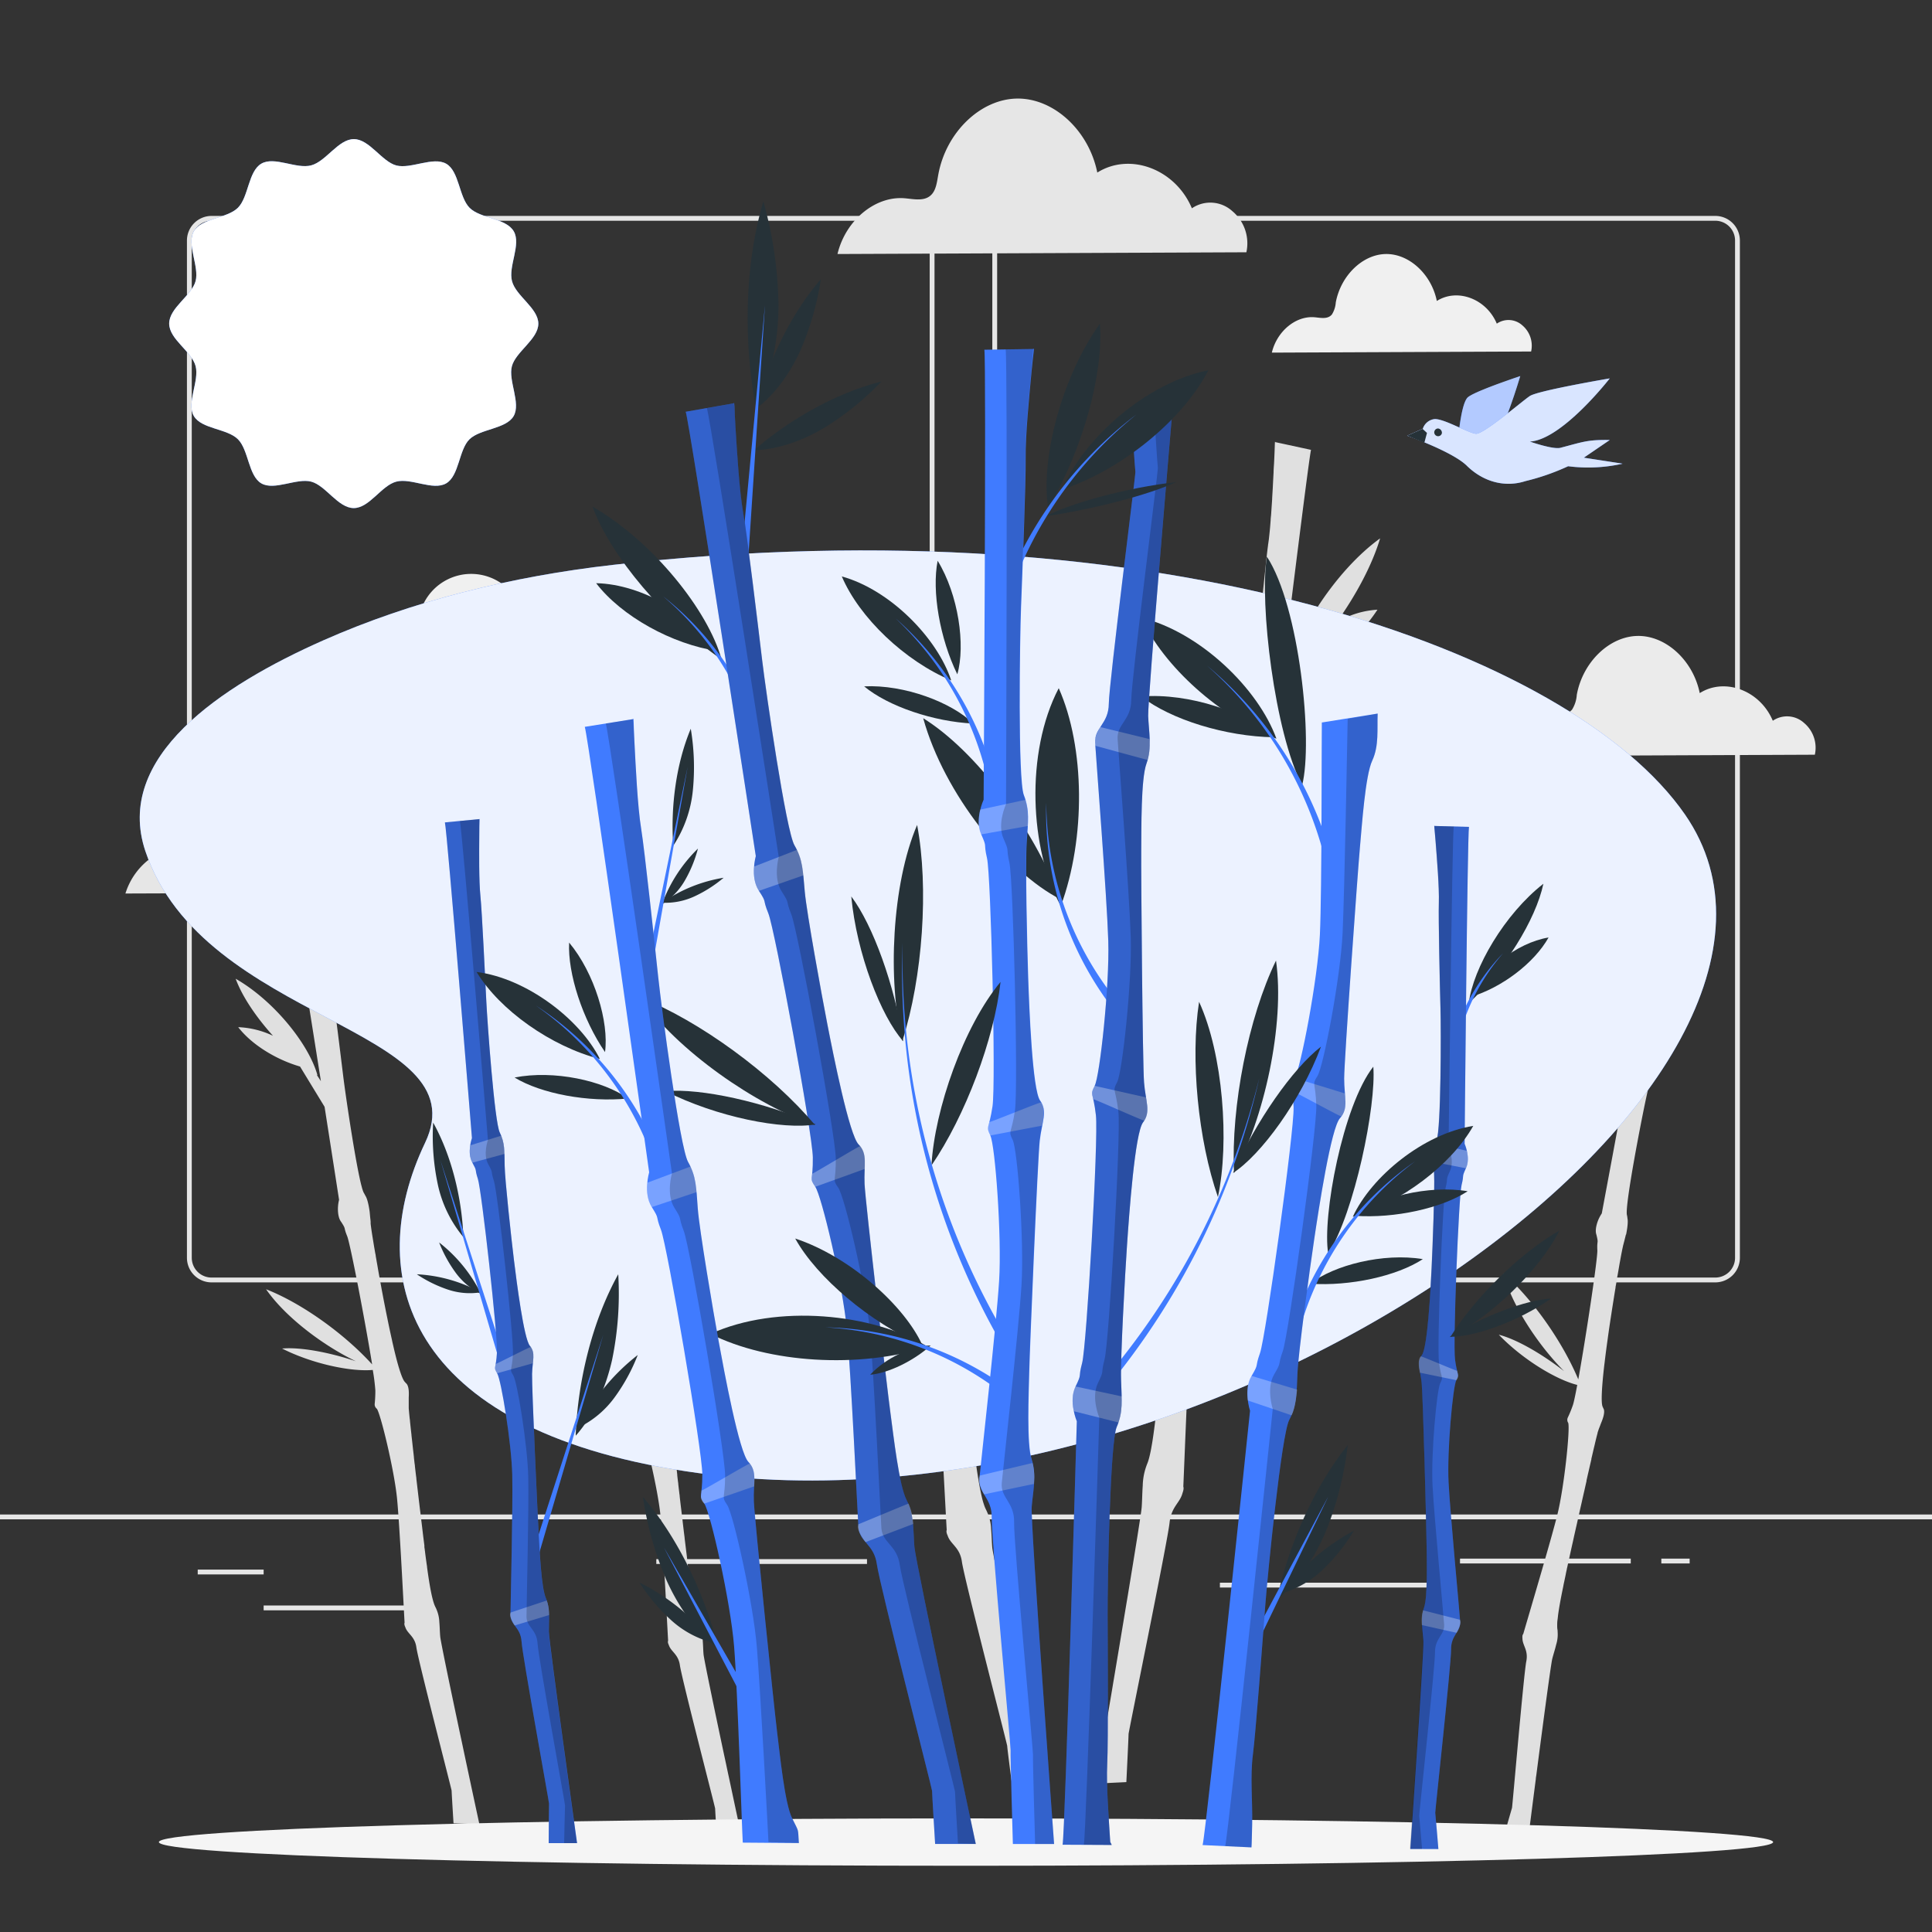 <svg xmlns="http://www.w3.org/2000/svg" viewBox="0 0 500 500"><rect x="0" y="0" width="500" height="500" fill="#333333" stroke="none"/><g id="background-complete"><path d="M443.92,331.88H263.17a6.37,6.37,0,0,1-6.36-6.36V62.24a6.38,6.38,0,0,1,6.36-6.36H443.92a6.37,6.37,0,0,1,6.36,6.36V325.52A6.36,6.36,0,0,1,443.92,331.88ZM263.17,57.13a5.11,5.11,0,0,0-5.11,5.11V325.52a5.11,5.11,0,0,0,5.11,5.11H443.92a5.11,5.11,0,0,0,5.11-5.11V62.24a5.11,5.11,0,0,0-5.11-5.11Z" style="fill:#e6e6e6"></path><path d="M235.49,331.88H54.75a6.37,6.37,0,0,1-6.37-6.36V62.24a6.38,6.38,0,0,1,6.37-6.36H235.49a6.37,6.37,0,0,1,6.36,6.36V325.52A6.36,6.36,0,0,1,235.49,331.88ZM54.75,57.13a5.12,5.12,0,0,0-5.12,5.11V325.52a5.12,5.12,0,0,0,5.12,5.11H235.49a5.11,5.11,0,0,0,5.11-5.11V62.24a5.11,5.11,0,0,0-5.11-5.11Z" style="fill:#e6e6e6"></path><rect x="-0.5" y="391.95" width="501" height="1.25" style="fill:#e6e6e6"></rect><rect x="51.17" y="406.21" width="17.06" height="1.25" style="fill:#e6e6e6"></rect><rect x="169.85" y="403.5" width="54.53" height="1.25" style="fill:#e6e6e6"></rect><rect x="68.23" y="415.5" width="37.25" height="1.25" style="fill:#e6e6e6"></rect><rect x="377.85" y="403.37" width="44.19" height="1.25" style="fill:#e6e6e6"></rect><rect x="429.95" y="403.37" width="7.33" height="1.25" style="fill:#e6e6e6"></rect><rect x="315.71" y="409.6" width="54.89" height="1.25" style="fill:#e6e6e6"></rect><path d="M192.23,476.73s-1.52-7-3.37-15.74c-.15-.69-.3-1.4-.46-2.12-.07-.36-.15-.72-.23-1.08-.15-.72-.3-1.45-.46-2.18-.86-4-1.74-8.2-2.54-12-1.67-8-3-14.53-3.09-15.44-.11-1.24-.11-2.52-.23-3.78h0a8.92,8.92,0,0,0-.76-3.34h0c-.08-.19-.17-.37-.26-.56a5.82,5.82,0,0,1-.34-.81,14.75,14.75,0,0,1-.43-1.47c-.11-.42-.21-.86-.3-1.33-.43-2-.79-4.45-1.09-6.63,0-.33-.09-.66-.13-1s-.08-.63-.12-.93c-.1-.75-.19-1.42-.27-2q0-.18-.06-.42c0-.25-.07-.56-.11-.91,0-.12,0-.24,0-.37s-.07-.54-.11-.84-.07-.62-.11-1c-.13-1-.28-2.24-.44-3.56q-.08-.61-.15-1.26c0-.23-.06-.46-.08-.69q-.09-.7-.18-1.44c-.08-.7-.17-1.42-.25-2.16s-.19-1.6-.29-2.42l-.09-.79c-.13-1-.25-2.08-.37-3.12,0-.33-.08-.65-.11-1-.09-.74-.18-1.48-.26-2.22,0-.29-.07-.58-.1-.87-.06-.49-.12-1-.17-1.47l0-.17q-.12-1.06-.24-2.1l-.09-.8c-.11-.94-.21-1.84-.3-2.69l0-.14c-.09-.82-.18-1.6-.25-2.32-.05-.4-.09-.78-.13-1.14s-.06-.64-.09-.93c-.12-1.1-.2-2-.24-2.48,0-.14,0-.26,0-.35h0c0-.38,0-.74,0-1.09s0-.94,0-1.37c.21-3.22-.66-3.62-.75-3.73h0a2,2,0,0,0-.24-.26c-.82-.81-2-4.91-3-9.32l-.36-1.56c-.47-2.09-.9-4.16-1.26-5.92-.22-1.1-.41-2.07-.57-2.84-.09-.46-.19-1-.3-1.59l-.12-.62c-.08-.42-.17-.86-.25-1.33s-.18-.95-.28-1.44l-1-5.6c-.05-.27-.09-.55-.14-.82-.1-.55-.19-1.09-.29-1.63-.05-.27-.09-.53-.14-.8-.09-.53-.18-1-.26-1.55q-.19-1.14-.36-2.16c-.25-1.58-.45-2.91-.55-3.8l0-.35c0-.43-.08-.83-.11-1.22s-.09-1-.14-1.49l.05,0s-.38-3.09-1.11-4.16h0c-.12-.24-.25-.48-.4-.73-1.38-2.34-4.71-25-5.35-30.27-.18-1.47-.46-3.75-.78-6.34-.07-.57-.14-1.16-.22-1.76s-.15-1.22-.22-1.83c-.12-.93-.24-1.86-.35-2.79l-.12-.93c-.12-.92-.24-1.83-.35-2.7-.27-2.05-.52-3.92-.73-5.4-.12-.84-.23-1.55-.31-2.09,0-.13-.05-.25-.07-.37s-.08-.46-.11-.7c-.08-.49-.15-1-.22-1.59s-.14-1.16-.2-1.77c0-.33-.07-.67-.1-1-.08-.9-.16-1.82-.23-2.74v-.14c-.05-.62-.1-1.25-.14-1.86-.07-.94-.13-1.86-.19-2.71,0-.57-.07-1.11-.1-1.61-.23-3.42-.15-4-.29-3.72l-7.88,1.39c.34.94,3.79,22.61,6.84,42.06-.35-.57-.72-1.12-1.09-1.67l.21.15c-2.19-8-11.24-19.31-21.18-25,1.69,4.56,5.22,9.85,9.67,14.76a23.37,23.37,0,0,0-9.05-2.22c3.42,4.44,9.7,8.36,16,10.19L152.14,291c2.07,13.27,3.75,24.07,3.75,24.07a9.85,9.85,0,0,0-.28,1.7h0s-.25,2.66.8,4c1.41,2.15.52,1.14,1.56,3.7.81,2,4.68,22.16,6.46,33.19-7.16-7.92-18.31-15.86-27.41-19.42,4.94,7.13,14.63,14.49,23.25,18.63-7.08-2.37-14.45-3.69-19.08-3.28,7.83,3.94,17.82,6,23.48,5.54.4,2.6.65,4.51.66,5.28a32.41,32.41,0,0,1-.17,3.5h0a1.42,1.42,0,0,0,.58,1.28c1,1.44,4.52,16,5.22,23.27.66,6.94,1.7,27.92,1.94,32v.19s-.2.26.19,1.09h0c.58,1.77,2.47,2.34,2.87,5.25.46,3.32,9.13,36.76,9.12,37.07s.5,8.44.5,8.44l3.73.14h0Z" style="fill:#e0e0e0"></path><path d="M395.14,478.55s.91-7.13,2.05-16c.09-.71.19-1.43.28-2.15,0-.37.1-.73.14-1.1.1-.73.19-1.47.29-2.22.53-4.09,1.09-8.3,1.6-12.17,1.08-8.1,2-14.7,2.22-15.59.3-1.21.72-2.42,1-3.64h0a8.86,8.86,0,0,0,.39-3.41h0c0-.2,0-.4-.06-.61a7.48,7.48,0,0,1-.05-.88c0-.45,0-1,.08-1.53s.1-.88.16-1.35c.27-2,.74-4.46,1.18-6.61.07-.33.14-.66.2-1s.13-.63.19-.92c.16-.74.3-1.41.42-2,0-.11.05-.25.08-.42s.12-.54.19-.89c0-.12.05-.24.08-.37s.12-.53.18-.82.13-.61.21-.94c.22-1,.48-2.21.77-3.51.09-.4.18-.82.28-1.24l.15-.68c.1-.46.2-.93.31-1.41.16-.69.31-1.4.48-2.12s.35-1.58.53-2.38c.06-.26.12-.52.17-.78.23-1,.46-2,.7-3.07l.21-.95c.17-.73.33-1.46.5-2.18.06-.29.13-.57.19-.86l.33-1.45,0-.16c.16-.7.31-1.38.47-2.06l.18-.78c.21-.92.42-1.81.61-2.64l0-.14c.19-.81.37-1.57.53-2.27.09-.39.18-.77.27-1.12s.14-.62.21-.91c.26-1.08.47-1.91.61-2.42q0-.19.09-.33h0c.11-.36.23-.71.35-1s.33-.88.49-1.28c1.26-3,.57-3.63.52-3.76h0a2.33,2.33,0,0,0-.14-.33c-.5-1-.2-5.28.29-9.77.06-.53.12-1.07.19-1.6.25-2.12.53-4.23.78-6,.15-1.11.29-2.09.4-2.87l.24-1.6.09-.62c.07-.42.14-.87.21-1.34s.15-1,.22-1.45c.28-1.76.58-3.7.9-5.62,0-.28.09-.55.13-.82.09-.55.19-1.1.28-1.63,0-.27.09-.54.13-.8.09-.53.18-1,.27-1.55.13-.76.25-1.48.38-2.16.28-1.58.54-2.9.74-3.76,0-.13.06-.24.08-.35l.31-1.19.36-1.45h.05s.67-3.05.34-4.29h0c0-.27-.07-.54-.13-.83-.52-2.66,3.87-25.17,5-30.32l1.37-6.24c.12-.56.25-1.15.38-1.74s.26-1.19.39-1.8l.6-2.75c.06-.3.13-.6.19-.91.2-.9.39-1.8.57-2.66.43-2,.82-3.87,1.11-5.33.16-.84.3-1.54.39-2.08,0-.13.05-.26.07-.37s.08-.46.12-.7c.09-.49.2-1,.32-1.57s.26-1.14.41-1.74c.07-.32.16-.65.24-1,.22-.88.45-1.78.69-2.67l0-.13c.17-.61.33-1.21.49-1.8.25-.92.5-1.8.73-2.62.15-.55.3-1.07.43-1.55.92-3.3,1.2-3.86,1-3.61l-7.89-1.3c0,1-3.95,22.58-7.53,41.94-.14-.65-.3-1.3-.47-1.94l.15.22c.57-8.25-4.19-21.95-11.68-30.6.08,4.85,1.65,11,4.21,17.13a23.18,23.18,0,0,0-7.79-5.1c1.75,5.32,6.37,11.1,11.71,14.93L419,290.08c-2.45,13.22-4.46,23.95-4.46,23.95a10.9,10.9,0,0,0-.83,1.51h0s-1.12,2.43-.56,4c.61,2.49.11,1.24.24,4,.11,2.13-2.94,22.45-4.93,33.45-4.12-9.86-12-21-19.4-27.42,2.28,8.36,9,18.52,15.73,25.29-5.89-4.59-12.4-8.29-16.9-9.44,6.07,6.33,14.8,11.63,20.3,13-.48,2.58-.88,4.47-1.12,5.2a32.62,32.62,0,0,1-1.32,3.24h0a1.4,1.4,0,0,0,.11,1.39c.5,1.7-1.05,16.59-2.8,23.68-1.68,6.77-7.68,26.91-8.8,30.8l-.07.18s-.27.18-.18,1.1h0c0,1.86,1.56,3,1,5.91-.67,3.29-3.6,37.7-3.71,38s-2.34,8.12-2.34,8.12l3.48,1.37h0Z" style="fill:#e0e0e0"></path><path d="M124.07,472.13s-1.51-7-3.37-15.73l-.45-2.12c-.08-.36-.15-.72-.23-1.08-.15-.73-.31-1.46-.46-2.19-.86-4-1.74-8.2-2.54-12-1.68-8-3-14.52-3.09-15.44-.11-1.24-.12-2.52-.23-3.78h0a9.24,9.24,0,0,0-.76-3.34h0a5.52,5.52,0,0,0-.26-.55,7.59,7.59,0,0,1-.34-.82c-.15-.42-.29-.92-.43-1.47s-.2-.86-.3-1.32c-.42-2-.78-4.46-1.08-6.63,0-.34-.09-.67-.13-1s-.09-.63-.13-.93c-.1-.74-.19-1.42-.26-2q0-.17-.06-.42c0-.25-.07-.55-.12-.91,0-.12,0-.24,0-.37s-.06-.54-.1-.84-.08-.62-.12-.95c-.13-1-.27-2.24-.43-3.57-.05-.41-.1-.83-.16-1.26,0-.23,0-.46-.08-.69-.06-.47-.11-1-.17-1.43-.09-.71-.17-1.43-.26-2.16s-.19-1.61-.29-2.43l-.09-.79c-.12-1-.24-2.08-.37-3.12,0-.32-.07-.65-.11-1-.09-.74-.17-1.48-.26-2.21,0-.3-.06-.59-.1-.87-.06-.5-.11-1-.17-1.48l0-.16q-.12-1.08-.24-2.1l-.09-.81c-.1-.94-.2-1.84-.3-2.69v-.14c-.1-.82-.18-1.6-.26-2.32q-.06-.6-.12-1.14c0-.33-.07-.63-.1-.93-.11-1.1-.19-2-.23-2.48,0-.14,0-.25,0-.34h0c0-.39,0-.75,0-1.1s0-.94,0-1.37c.21-3.22-.67-3.61-.75-3.72h0l-.24-.27c-.82-.81-2-4.91-3-9.31-.12-.52-.24-1-.35-1.57-.47-2.08-.91-4.16-1.26-5.92-.23-1.1-.42-2.07-.57-2.84-.09-.46-.2-1-.31-1.59l-.12-.61c-.08-.43-.16-.87-.25-1.33s-.18-.95-.27-1.45c-.32-1.75-.68-3.68-1-5.6l-.15-.82c-.09-.55-.19-1.09-.28-1.63,0-.26-.1-.53-.14-.79q-.13-.79-.27-1.56l-.35-2.16c-.26-1.58-.45-2.91-.55-3.79,0-.13,0-.25,0-.35,0-.44-.07-.84-.11-1.23s-.09-1-.14-1.49l0,0s-.38-3.09-1.1-4.15h0c-.12-.24-.25-.49-.4-.74-1.38-2.34-4.71-25-5.35-30.26-.18-1.48-.46-3.75-.78-6.34-.07-.58-.15-1.17-.22-1.77s-.15-1.21-.23-1.83c-.11-.93-.23-1.86-.35-2.79l-.12-.92c-.11-.92-.23-1.83-.35-2.71-.26-2-.51-3.92-.72-5.39-.12-.84-.23-1.56-.32-2.09,0-.14,0-.26-.06-.37s-.08-.46-.12-.71c-.08-.49-.15-1-.22-1.59s-.13-1.15-.19-1.77c0-.33-.07-.66-.1-1-.09-.89-.16-1.82-.24-2.74v-.14c0-.62-.09-1.24-.14-1.85-.06-.95-.13-1.87-.18-2.72,0-.57-.07-1.11-.11-1.6-.22-3.42-.15-4-.29-3.73l-7.87,1.4c.34.93,3.78,22.61,6.84,42-.36-.56-.72-1.12-1.1-1.67l.22.16c-2.2-8-11.24-19.31-21.18-25,1.68,4.55,5.22,9.84,9.66,14.76a23.17,23.17,0,0,0-9-2.23c3.41,4.44,9.69,8.36,16,10.19L84,286.44c2.08,13.27,3.75,24.07,3.75,24.07a9.57,9.57,0,0,0-.27,1.7h0s-.25,2.66.81,4c1.4,2.16.51,1.14,1.56,3.71.81,2,4.68,22.16,6.46,33.19C89.1,345.15,78,337.22,68.86,333.66c4.93,7.12,14.62,14.48,23.24,18.63C85,349.91,77.65,348.59,73,349c7.82,3.95,17.81,6.05,23.47,5.54a53.2,53.2,0,0,1,.67,5.28,32.21,32.21,0,0,1-.17,3.5h0a1.43,1.43,0,0,0,.57,1.28c1,1.44,4.52,16,5.22,23.27.67,6.94,1.71,27.93,1.94,32V420s-.2.26.19,1.1h0c.57,1.77,2.47,2.34,2.87,5.25.45,3.33,9.13,36.76,9.12,37.08s.49,8.44.49,8.44l3.74.13h0Z" style="fill:#e0e0e0"></path><path d="M265.54,442.81c-.2-.89-.39-1.8-.59-2.72-.09-.47-.19-.93-.29-1.39q-.3-1.4-.6-2.82c-1.1-5.19-2.23-10.54-3.26-15.46-2.16-10.29-3.87-18.69-4-19.87-.14-1.59-.15-3.24-.3-4.86h0a11.57,11.57,0,0,0-1-4.3h0q-.15-.36-.33-.72a7.74,7.74,0,0,1-.44-1.05,19.14,19.14,0,0,1-.56-1.89c-.13-.53-.26-1.1-.38-1.7-.55-2.6-1-5.74-1.4-8.53-.06-.43-.11-.86-.17-1.27s-.11-.81-.16-1.19c-.12-1-.24-1.84-.34-2.57,0-.15,0-.33-.07-.54s-.1-.71-.15-1.17c0-.15,0-.31-.07-.48,0-.33-.08-.69-.13-1.07s-.1-.8-.15-1.24c-.17-1.33-.36-2.88-.56-4.59-.07-.52-.13-1.06-.2-1.61,0-.3-.07-.59-.11-.89-.07-.61-.14-1.22-.22-1.85-.1-.9-.22-1.83-.33-2.78s-.24-2.06-.37-3.12l-.12-1c-.15-1.33-.31-2.67-.47-4l-.15-1.26-.33-2.85c0-.38-.08-.75-.13-1.12-.07-.64-.14-1.27-.22-1.9l0-.21c-.1-.92-.21-1.82-.31-2.7l-.12-1c-.13-1.2-.26-2.36-.38-3.46l0-.18c-.12-1.06-.23-2.06-.33-3-.06-.51-.11-1-.16-1.46s-.08-.82-.12-1.2c-.15-1.42-.25-2.52-.3-3.19a4.21,4.21,0,0,1,0-.45h0c0-.49,0-1,0-1.4,0-.63,0-1.22.05-1.77.27-4.14-.87-4.65-1-4.79h0l-.31-.35c-1.05-1-2.51-6.31-3.83-12-.15-.67-.31-1.34-.46-2-.6-2.69-1.16-5.36-1.62-7.62-.29-1.41-.53-2.66-.73-3.66-.12-.59-.25-1.28-.4-2.05,0-.25-.1-.51-.15-.78-.1-.55-.21-1.12-.32-1.72s-.23-1.22-.35-1.86c-.42-2.25-.87-4.73-1.31-7.2-.07-.35-.13-.7-.19-1.06-.13-.7-.25-1.4-.37-2.09l-.18-1c-.12-.68-.23-1.34-.34-2-.16-1-.32-1.91-.46-2.78-.33-2-.58-3.75-.7-4.89,0-.16,0-.31-.05-.45-.05-.56-.1-1.08-.14-1.57-.06-.69-.12-1.33-.18-1.93l.06,0s-.49-4-1.42-5.35h0c-.15-.31-.32-.62-.51-.95-1.78-3-6.06-32.2-6.89-38.94-.23-1.89-.59-4.82-1-8.16-.09-.74-.19-1.5-.28-2.27s-.2-1.56-.3-2.35c-.14-1.19-.3-2.4-.45-3.59l-.15-1.19c-.15-1.19-.3-2.36-.45-3.48-.34-2.64-.66-5.05-.93-6.94-.16-1.09-.3-2-.41-2.69,0-.18-.06-.34-.08-.48s-.1-.59-.15-.91c-.1-.63-.19-1.32-.28-2s-.18-1.49-.26-2.28c0-.42-.08-.86-.12-1.3-.11-1.15-.21-2.34-.3-3.53l0-.17c-.06-.81-.12-1.61-.18-2.39-.08-1.22-.16-2.4-.23-3.5-.05-.73-.1-1.42-.14-2.06-.29-4.4-.19-5.2-.37-4.8l-10.13,1.8c.43,1.2,4.86,29.09,8.79,54.11-.45-.72-.92-1.44-1.41-2.14l.28.19c-2.82-10.25-14.46-24.84-27.25-32.14,2.16,5.86,6.72,12.67,12.43,19a29.82,29.82,0,0,0-11.64-2.86c4.4,5.72,12.48,10.76,20.6,13.12l8.32,13.34c2.68,17.08,4.83,31,4.83,31a13.76,13.76,0,0,0-.36,2.18h0s-.32,3.42,1,5.11c1.8,2.77.65,1.47,2,4.76,1,2.55,6,28.52,8.32,42.71-9.22-10.19-23.57-20.41-35.28-25,6.35,9.17,18.82,18.64,29.91,24-9.11-3.06-18.59-4.76-24.54-4.23,10.07,5.08,22.93,7.78,30.21,7.12.52,3.35.84,5.82.86,6.8,0,2.82-.23,3.83-.22,4.51h0a1.83,1.83,0,0,0,.73,1.65c1.33,1.84,5.82,20.57,6.72,29.93.86,8.94,2.19,35.94,2.5,41.15V396s-.25.34.24,1.41h0c.73,2.28,3.18,3,3.69,6.77.58,4.27,11.75,47.29,11.73,47.7S262,462.52,262,462.52l7.79,0S267.93,454,265.54,442.81Z" style="fill:#e0e0e0"></path><path d="M283.69,461.63s1.76-10.35,3.92-23.18c.17-1,.35-2.07.52-3.13l.27-1.59c.18-1.06.36-2.14.54-3.22,1-5.95,2-12.07,2.95-17.71,1.94-11.77,3.49-21.4,3.58-22.75.13-1.82.13-3.7.27-5.56h0a16.08,16.08,0,0,1,.88-4.92h0c.1-.28.19-.55.31-.82a12.25,12.25,0,0,0,.4-1.21c.17-.62.34-1.35.5-2.16.12-.61.23-1.27.35-1.95.49-3,.91-6.57,1.25-9.77.05-.49.1-1,.15-1.45s.1-.92.15-1.36c.11-1.11.21-2.11.3-2.94,0-.17.05-.38.07-.62s.08-.82.14-1.34c0-.17,0-.35.05-.55q.06-.57.12-1.23c0-.44.09-.91.14-1.41.14-1.52.31-3.3.5-5.25.06-.61.11-1.22.17-1.85,0-.34.07-.68.1-1,.07-.69.13-1.39.2-2.11.1-1,.19-2.1.3-3.18s.21-2.36.33-3.57c0-.39.07-.78.1-1.17.14-1.52.29-3.05.43-4.59,0-.48.08-1,.13-1.44.1-1.1.2-2.19.29-3.27l.12-1.28c.07-.73.13-1.46.2-2.17l0-.25q.13-1.58.27-3.09c0-.4.07-.79.11-1.18.12-1.38.24-2.71.35-4v-.2c.11-1.21.21-2.36.3-3.42,0-.59.09-1.15.14-1.68s.07-.94.11-1.37c.13-1.62.22-2.88.27-3.66,0-.2,0-.37,0-.5h0c0-.57,0-1.1,0-1.61,0-.73,0-1.4-.05-2-.25-4.73.78-5.32.87-5.48h0a3.69,3.69,0,0,1,.29-.4c.95-1.18,2.27-7.23,3.46-13.72L310,277c.54-3.08,1-6.14,1.46-8.73.26-1.62.48-3.05.66-4.18.1-.68.22-1.47.36-2.35,0-.29.09-.59.13-.9.1-.62.19-1.28.29-2s.21-1.4.32-2.14c.38-2.57.79-5.41,1.18-8.24.06-.4.12-.81.17-1.21.11-.8.23-1.61.33-2.4.06-.39.11-.78.16-1.17.11-.78.21-1.54.31-2.29.15-1.11.29-2.18.41-3.18.3-2.33.53-4.29.64-5.59,0-.19,0-.36,0-.52.05-.64.09-1.23.13-1.8.05-.79.1-1.52.16-2.2l-.06,0s.44-4.55,1.28-6.12h0c.13-.36.29-.72.46-1.09,1.61-3.44,5.46-36.87,6.2-44.58.21-2.17.53-5.52.9-9.34.08-.85.17-1.72.25-2.61s.18-1.78.27-2.69c.13-1.36.27-2.74.4-4.11.05-.45.09-.91.14-1.36.13-1.36.27-2.69.4-4,.31-3,.6-5.77.84-7.94.14-1.24.26-2.29.37-3.08,0-.2.05-.38.07-.54.05-.33.09-.68.14-1,.08-.73.17-1.51.25-2.34s.15-1.71.22-2.61c0-.49.08-1,.12-1.49.09-1.32.18-2.68.27-4v-.2c.05-.92.11-1.84.16-2.73.07-1.4.14-2.75.21-4,0-.83.08-1.63.12-2.36.26-5,.16-5.95.33-5.49l9.24,2c-.4,1.38-4.39,33.31-7.92,62,.41-.83.84-1.65,1.28-2.46l-.26.23c2.56-11.74,13.14-28.47,24.78-36.86-2,6.71-6.1,14.52-11.29,21.77a23,23,0,0,1,10.6-3.31,38.61,38.61,0,0,1-18.75,15.07L330.27,188c-2.41,19.56-4.34,35.46-4.34,35.46a19.06,19.06,0,0,1,.33,2.5h0s.3,3.91-.94,5.85c-1.64,3.17-.59,1.68-1.81,5.45-.95,2.92-5.44,32.65-7.5,48.9,8.38-11.69,21.44-23.41,32.1-28.68C342.35,268,331,278.91,320.9,285c8.3-3.52,16.94-5.49,22.37-4.9-9.17,5.84-20.89,9-27.52,8.23-.47,3.83-.76,6.65-.77,7.78,0,3.23.21,4.38.21,5.15h0a2.28,2.28,0,0,1-.68,1.88c-1.2,2.12-5.26,23.57-6.06,34.28-.76,10.23-1.93,41.14-2.2,47.09v.29s.23.38-.22,1.61h0c-.67,2.61-2.9,3.46-3.36,7.75-.52,4.89-10.62,54.16-10.6,54.62s-.57,12.43-.57,12.43l-4.38.21h0Z" style="fill:#e0e0e0"></path><path d="M137.27,221.56a10,10,0,0,0-10.72-.63c-4.35-8.78-16.47-12.66-25.11-8a22.3,22.3,0,0,0-21.31-16.62,22.29,22.29,0,0,0-20.9,17.13c-.32,1.51-.54,3.17-1.62,4.27-1.76,1.8-4.69,1.2-7.2,1a17.82,17.82,0,0,0-17.95,12.53l108.52-.4C141.93,227.14,140.3,223.85,137.27,221.56Z" style="fill:#e6e6e6"></path><path d="M158,164.58a6.28,6.28,0,0,0-6.8-.4,12.1,12.1,0,0,0-15.92-5.09,13.71,13.71,0,0,0-26.76.32,5.28,5.28,0,0,1-1,2.71c-1.11,1.14-3,.75-4.56.63a11.3,11.3,0,0,0-11.39,7.94l68.81-.25A5.47,5.47,0,0,0,158,164.58Z" style="fill:#f0f0f0"></path><path d="M318.92,54.64a8.46,8.46,0,0,0-10.46-.73c-4.24-10.12-16-14.58-24.48-9.25-2.19-10.91-11.29-19.29-20.78-19.15s-18.41,8.77-20.38,19.73c-.32,1.75-.52,3.65-1.58,4.93-1.71,2.06-4.58,1.37-7,1.15-7.68-.71-15.41,5.66-17.5,14.42l105.82-.45A10.85,10.85,0,0,0,318.92,54.64Z" style="fill:#e6e6e6"></path><path d="M394,84.22a5.34,5.34,0,0,0-6.63-.46c-2.69-6.42-10.18-9.25-15.52-5.87-1.4-6.92-7.16-12.23-13.18-12.15S347,71.31,345.7,78.26a6.77,6.77,0,0,1-1,3.12c-1.08,1.31-2.9.87-4.45.73-4.87-.45-9.77,3.59-11.1,9.15l67.1-.29A6.88,6.88,0,0,0,394,84.22Z" style="fill:#f0f0f0"></path><path d="M466.88,187.09a6.53,6.53,0,0,0-8.08-.56c-3.27-7.82-12.4-11.27-18.91-7.15-1.7-8.43-8.73-14.91-16.06-14.8s-14.23,6.78-15.76,15.25a8.17,8.17,0,0,1-1.22,3.81c-1.32,1.59-3.53,1.06-5.42.88-5.94-.54-11.91,4.38-13.53,11.15l81.78-.35A8.37,8.37,0,0,0,466.88,187.09Z" style="fill:#ebebeb"></path></g><g id="background-simple"><path d="M158.89,146.16c-26.63,3-52.32,9.44-75.1,19.51C56.94,177.54,29.51,196,37.61,220.24c15,44.67,86.72,45.48,72.4,75.52-16.23,34-5.35,73.92,67.47,85C315.8,401.86,483,278.53,436.05,210.76,406.81,168.57,300.33,130.14,158.89,146.16Z" style="fill:#407BFF"></path><path d="M158.89,146.16c-26.63,3-52.32,9.44-75.1,19.51C56.94,177.54,29.51,196,37.61,220.24c15,44.67,86.72,45.48,72.4,75.52-16.23,34-5.35,73.92,67.47,85C315.8,401.86,483,278.53,436.05,210.76,406.81,168.57,300.33,130.14,158.89,146.16Z" style="fill:#fff;opacity:0.9"></path></g><g id="Shadow"><path d="M458.88,476.73c0,3.39-93.52,6.13-208.88,6.13s-208.88-2.74-208.88-6.13S134.64,470.6,250,470.6,458.88,473.34,458.88,476.73Z" style="fill:#f5f5f5"></path></g><g id="Sun"><g id="freepik--Sun--inject-5"><path d="M139.32,83.77c0,4-5.84,7.25-6.84,11s2.39,9.55.45,12.91-8.64,3.29-11.42,6-2.64,9.45-6.05,11.42-9.06-1.47-12.91-.45-6.94,6.84-11,6.84-7.24-5.84-11-6.84-9.54,2.4-12.91.45-3.28-8.64-6.06-11.42-9.43-2.63-11.41-6,1.47-9.1.45-12.94-6.84-6.92-6.84-11,5.84-7.24,6.84-11-2.39-9.55-.45-12.91,8.64-3.3,11.41-6.07,2.65-9.43,6.06-11.41,9.06,1.48,12.91.44S87.56,36,91.58,36s7.25,5.84,11,6.82,9.53-2.39,12.91-.44,3.28,8.63,6.05,11.41,9.44,2.64,11.42,6.07-1.47,9.06-.45,12.91S139.32,79.75,139.32,83.77Z" style="fill:#407BFF"></path><circle cx="91.58" cy="83.77" r="34.11" transform="translate(4.38 172.08) rotate(-87.81)" style="fill:#407BFF"></circle><path d="M139.32,83.77c0,4-5.84,7.25-6.84,11s2.39,9.55.45,12.91-8.64,3.29-11.42,6-2.64,9.45-6.05,11.42-9.06-1.47-12.91-.45-6.94,6.84-11,6.84-7.24-5.84-11-6.84-9.54,2.4-12.91.45-3.28-8.64-6.06-11.42-9.43-2.63-11.41-6,1.47-9.1.45-12.94-6.84-6.92-6.84-11,5.84-7.24,6.84-11-2.39-9.55-.45-12.91,8.64-3.3,11.41-6.07,2.65-9.43,6.06-11.41,9.06,1.48,12.91.44S87.56,36,91.58,36s7.25,5.84,11,6.82,9.53-2.39,12.91-.44,3.28,8.63,6.05,11.41,9.44,2.64,11.42,6.07-1.47,9.06-.45,12.91S139.32,79.75,139.32,83.77Z" style="fill:#fff"></path></g></g><g id="Bird"><path d="M377.27,114.58s.72-10.2,2.62-11.79,13.55-5.46,13.55-5.46-4.61,15.72-7.41,17.53S377.27,114.58,377.27,114.58Z" style="fill:#407BFF"></path><path d="M393.44,97.33h0c-.15.48-4.66,15.76-7.41,17.53a8.67,8.67,0,0,1-5.74.48,21.19,21.19,0,0,1-3-.76s.73-10.22,2.62-11.79,12.48-5.12,13.48-5.44h0Z" style="fill:#fff;opacity:0.6"></path><path d="M371.34,108.45c2.63,0,8.65,3.63,10.63,3.81s11.84-8.36,13.95-9.77,20.68-4.56,20.68-4.56-12.32,15.88-20.68,16.35c0,0,6.19,2.17,8,1.59,5.73-1.49,6.84-2.09,12.69-2l-6.72,4.58L419.94,120a40.6,40.6,0,0,1-14.11.66,59.14,59.14,0,0,1-11.05,3.85c-5.23,1.69-10.79.26-15.08-3.89-3.61-3.68-15.53-7.86-15.53-7.86l4.06-1.81A3.62,3.62,0,0,1,371.34,108.45Z" style="fill:#407BFF"></path><path d="M371.34,108.45c2.63,0,8.65,3.63,10.63,3.81s11.84-8.36,13.95-9.77,20.68-4.56,20.68-4.56-12.32,15.88-20.68,16.35c0,0,6.19,2.17,8,1.59,5.73-1.49,6.84-2.09,12.69-2l-6.72,4.58L419.94,120a40.6,40.6,0,0,1-14.11.66,59.14,59.14,0,0,1-11.05,3.85c-5.23,1.69-10.79.26-15.08-3.89-3.61-3.68-15.53-7.86-15.53-7.86l4.06-1.81A3.62,3.62,0,0,1,371.34,108.45Z" style="fill:#fff;opacity:0.8"></path><polygon points="368.15 110.99 369.3 112.04 368.62 114.58 364.17 112.75 368.15 110.99" style="fill:#263238"></polygon><path d="M373.16,112.11a1,1,0,1,1-1-1.22A1.12,1.12,0,0,1,373.16,112.11Z" style="fill:#263238"></path></g><g id="Bamboo"><path d="M197.55,52.11c-4.77,16.18-5.14,35.42-2.14,52.27l.06.51c4.16-7.47,6-16.77,6-25.92A103.87,103.87,0,0,0,197.55,52.11Z" style="fill:#263238"></path><path d="M212.43,72.27c-7.83,9.06-13.7,21.39-16.69,33.17l-.11.35c4.87-3.61,8.77-9.1,11.47-15A73.78,73.78,0,0,0,212.43,72.27Z" style="fill:#263238"></path><path d="M228.11,98.74c-11.61,2.93-23.51,9.65-32.72,17.57l-.29.22c6.06-.16,12.4-2.4,18-5.69A73.36,73.36,0,0,0,228.11,98.74Z" style="fill:#263238"></path><polygon points="191.23 150.87 197.97 79.03 193.22 151.03 191.23 150.87 191.23 150.87" style="fill:#407BFF"></polygon><path d="M154.28,150.93c6.51,8.51,19.65,15.83,31.49,17.56C180.05,159.55,166.3,151.16,154.28,150.93Z" style="fill:#263238"></path><path d="M153.34,131.11C158,143.9,172,160.4,186.75,170.68,183.3,158.07,169,140.11,153.34,131.11Z" style="fill:#263238"></path><path d="M196.85,196.74a76,76,0,0,0-25.23-42.41,77.05,77.05,0,0,1,27.18,42l-2,.44Z" style="fill:#407BFF"></path><path d="M177.46,106.56c1,2.71,18.14,115,18.14,115s-1.53,5.4.76,8.91.83,1.84,2.49,5.92,11.44,57,11.51,63.16-1,5.3.62,7.57,7.1,25.3,8.18,36.8,2.75,47.35,3,51.28,4.06,4.38,4.77,9.63,14.31,58.14,14.29,58.64.79,13.74.79,13.74h10.51S237,404.42,236.65,400.39s0-8.35-2-12.14-3.4-16.61-4.19-22.37-6.5-54.64-6.72-59.47.89-7.81-1.53-10.21-6.57-23.27-8.09-31.07-5.35-28.85-5.85-34.3-.5-8.36-2.67-12.06-7.37-39.58-8.36-47.87-3.91-32.61-4.91-38.28-1.61-16.05-2-22.35c-.34-5.4-.22-6.38-.44-5.89Z" style="fill:#407BFF"></path><path d="M177.46,106.56c1,2.71,18.14,115,18.14,115s-1.53,5.4.76,8.91.83,1.84,2.49,5.92,11.44,57,11.51,63.16-1,5.3.62,7.57,7.1,25.3,8.18,36.8,2.75,47.35,3,51.28,4.06,4.38,4.77,9.63,14.31,58.14,14.29,58.64.79,13.74.79,13.74h10.51S237,404.42,236.65,400.39s0-8.35-2-12.14-3.4-16.61-4.19-22.37-6.5-54.64-6.72-59.47.89-7.81-1.53-10.21-6.57-23.27-8.09-31.07-5.35-28.85-5.85-34.3-.5-8.36-2.67-12.06-7.37-39.58-8.36-47.87-3.91-32.61-4.91-38.28-1.61-16.05-2-22.35c-.34-5.4-.22-6.38-.44-5.89Z" style="opacity:0.2"></path><path d="M165.68,258.12c15.24,6,34.12,19.78,45.26,33.06C195.79,286.17,175.16,271.86,165.68,258.12Z" style="fill:#263238"></path><path d="M172.22,282.39c9.26-.8,25.48,2.79,38.89,8.6C202.63,292.47,185.46,289.1,172.22,282.39Z" style="fill:#263238"></path><path d="M206.27,219.94l-11.13,4.33s-.41,4.21,1.26,6.29l11.6-4.05S207.41,221.62,206.27,219.94Z" style="fill:#fff;opacity:0.3"></path><path d="M210.19,303.75c.35,0,12.31-7.3,12.44-7.13s1.52.81,1.18,5.9L211,307.14a2.25,2.25,0,0,1-.9-2Z" style="fill:#fff;opacity:0.3"></path><path d="M222.12,394.5s13-5.4,13-5.37a13.93,13.93,0,0,1,1.2,5.28L224,399.1a14.86,14.86,0,0,1-1.6-2.57c-.61-1.32-.3-1.73-.3-1.73" style="fill:#fff;opacity:0.3"></path><path d="M234.69,388.25c-2-3.79-3.4-16.61-4.19-22.37s-6.5-54.64-6.72-59.47.89-7.81-1.53-10.21-6.57-23.27-8.09-31.07-5.35-28.85-5.85-34.3-.5-8.36-2.67-12.06-7.37-39.58-8.36-47.87-3.91-32.61-4.91-38.28-1.61-16.05-2-22.35c-.15-2.47-.3-4.48-.44-5.89l-7,1.23c1,2.71,18.61,116.19,18.61,116.19s-1.52,5.4.76,8.91.83,1.84,2.49,5.92,11.44,57,11.51,63.17-1,5.29.63,7.56,7.09,25.3,8.17,36.8,2.75,47.35,3,51.28,4.06,4.38,4.77,9.63,14.31,58.14,14.29,58.64.76,13.35.76,13.35l4.64.17S237,404.42,236.65,400.39,236.66,392,234.69,388.25Z" style="opacity:0.2"></path><path d="M400.77,242.62c-3.69,6.59-12.11,13-20.2,15.39C383.66,251.21,392.41,244,400.77,242.62Z" style="fill:#263238"></path><path d="M399.43,228.71c-2,9.39-10.05,22.28-19.32,30.93C381.25,250.51,389.39,236.56,399.43,228.71Z" style="fill:#263238"></path><path d="M374,278.69a54.39,54.39,0,0,1,15-32,53.37,53.37,0,0,0-13,32.11l-2-.15Z" style="fill:#407BFF"></path><path d="M380.17,214c-.41,2-1.13,82-1.13,82s1.61,3.61.37,6.28-.4,1.37-1.15,4.38-2.26,40.9-1.7,45.19,1.23,3.58.33,5.33-2.42,18.35-2,26.47,2.83,33.29,3,36-2.39,3.46-2.35,7.19-4.16,42-4.1,42.31.81,9.38.81,9.38L365,478.5s3.53-50.89,3.37-53.73-.84-5.82.15-8.66.71-11.92.68-16-.94-38.73-1.27-42.12-1.4-5.36.05-7.28,2.25-16.87,2.52-22.46.85-20.65.65-24.5-.5-5.88.65-8.67,1.17-28.34,1-34.21-.55-23.13-.42-27.18-.49-11.34-.83-15.78c-.3-3.8-.49-4.47-.28-4.15Z" style="fill:#407BFF"></path><path d="M380.17,214c-.41,2-1.13,82-1.13,82s1.61,3.61.37,6.28-.4,1.37-1.15,4.38-2.26,40.9-1.7,45.19,1.23,3.58.33,5.33-2.42,18.35-2,26.47,2.83,33.29,3,36-2.39,3.46-2.35,7.19-4.16,42-4.1,42.31.81,9.38.81,9.38L365,478.5s3.53-50.89,3.37-53.73-.84-5.82.15-8.66.71-11.92.68-16-.94-38.73-1.27-42.12-1.4-5.36.05-7.28,2.25-16.87,2.52-22.46.85-20.65.65-24.5-.5-5.88.65-8.67,1.17-28.34,1-34.21-.55-23.13-.42-27.18-.49-11.34-.83-15.78c-.3-3.8-.49-4.47-.28-4.15Z" style="opacity:0.2"></path><path d="M403.56,318.48c-10,5.71-21.8,17.21-28.24,27.58C385.38,341.06,398.33,329,403.56,318.48Z" style="fill:#263238"></path><path d="M401.43,336.06c-6.54.37-17.48,4.49-26.25,9.89C381.24,346.13,392.87,342.06,401.43,336.06Z" style="fill:#263238"></path><path d="M371.44,295.93l8.19,1.91s.71,2.89-.25,4.51l-8.49-1.66S370.81,297.22,371.44,295.93Z" style="fill:#fff;opacity:0.3"></path><path d="M377.1,354.75c-.24.05-9.31-3.85-9.39-3.72s-1,.71-.23,4.22l9.41,1.94a1.58,1.58,0,0,0,.42-1.5Z" style="fill:#fff;opacity:0.3"></path><path d="M377.87,419.2s-9.58-2.46-9.58-2.44a10,10,0,0,0-.31,3.81l9,2a10.94,10.94,0,0,0,.86-2c.29-1,0-1.24,0-1.24" style="fill:#fff;opacity:0.3"></path><path d="M368.48,416.11c1-2.84.71-11.92.68-16s-.94-38.73-1.27-42.12-1.4-5.36.05-7.28,2.25-16.87,2.52-22.46.85-20.65.65-24.5-.5-5.88.65-8.67,1.17-28.34,1-34.21-.55-23.13-.42-27.18-.49-11.34-.83-15.78c-.14-1.74-.24-3.15-.28-4.15l5,.15c-.41,2-1.34,82.87-1.34,82.87s1.6,3.61.36,6.28-.39,1.37-1.14,4.38-2.26,40.9-1.7,45.18,1.23,3.59.33,5.34-2.42,18.34-2,26.47,2.83,33.28,3,36-2.39,3.45-2.36,7.19-4.15,42-4.09,42.31.74,8.58.74,8.58l-3.15,0s3.53-50.89,3.37-53.73S367.49,419,368.48,416.11Z" style="opacity:0.2"></path><path d="M112.1,290.52c4.75,8.56,7.39,19.4,7.81,29.33l0,.29a31.61,31.61,0,0,1-6.67-13.91A60.3,60.3,0,0,1,112.1,290.52Z" style="fill:#263238"></path><path d="M113.65,321.55a38.63,38.63,0,0,1,10.78,13.18l.09.15a17.75,17.75,0,0,1-6.64-5.57A34.06,34.06,0,0,1,113.65,321.55Z" style="fill:#263238"></path><path d="M107.87,329.78a38.52,38.52,0,0,1,16.4,4.6l.15.07a17.81,17.81,0,0,1-8.63-.75A33.42,33.42,0,0,1,107.87,329.78Z" style="fill:#263238"></path><polygon points="134.29 369.46 113.98 300.23 136.2 368.87 134.29 369.46 134.29 369.46" style="fill:#407BFF"></polygon><path d="M160,329.78c-6.69,12.07-10.41,27.36-11,41.36l0,.41c4.65-5.22,7.75-12.32,9.41-19.62A84.83,84.83,0,0,0,160,329.78Z" style="fill:#263238"></path><path d="M165.05,350.67a54.3,54.3,0,0,0-15.21,18.59l-.12.2a25.13,25.13,0,0,0,9.36-7.85A48.12,48.12,0,0,0,165.05,350.67Z" style="fill:#263238"></path><polygon points="133.9 414.11 156.12 345.46 135.81 414.7 133.9 414.11 133.9 414.11" style="fill:#407BFF"></polygon><path d="M115.14,212.84c.55,1.95,7,81.7,7,81.7s-1.34,3.72.08,6.3.5,1.33,1.46,4.28,5.18,40.63,4.93,44.95-1,3.67.05,5.34,3.72,18.13,3.91,26.26-.44,33.4-.46,36.18,2.63,3.27,2.87,7,7.14,41.56,7.11,41.91S142,477,142,477h7.35s-7.27-51.93-7.31-54.78.42-5.86-.77-8.62-1.56-11.84-1.82-15.93-1.84-38.7-1.75-42.11,1-5.44-.56-7.25-3.45-16.67-4.13-22.23-2.32-20.53-2.4-24.38.08-5.9-1.27-8.61-3.19-28.18-3.48-34-1.11-23.11-1.52-27.14-.33-11.35-.3-15.8c0-3.82.16-4.5,0-4.16Z" style="fill:#407BFF"></path><path d="M115.14,212.84c.55,1.95,7,81.7,7,81.7s-1.34,3.72.08,6.3.5,1.33,1.46,4.28,5.18,40.63,4.93,44.95-1,3.67.05,5.34,3.72,18.13,3.91,26.26-.44,33.4-.46,36.18,2.63,3.27,2.87,7,7.14,41.56,7.11,41.91S142,477,142,477h7.35s-7.27-51.93-7.31-54.78.42-5.86-.77-8.62-1.56-11.84-1.82-15.93-1.84-38.7-1.75-42.11,1-5.44-.56-7.25-3.45-16.67-4.13-22.23-2.32-20.53-2.4-24.38.08-5.9-1.27-8.61-3.19-28.18-3.48-34-1.11-23.11-1.52-27.14-.33-11.35-.3-15.8c0-3.82.16-4.5,0-4.16Z" style="opacity:0.2"></path><path d="M129.71,293.92l-8,2.49s-.5,2.94.58,4.48l8.34-2.27S130.42,295.16,129.71,293.92Z" style="fill:#fff;opacity:0.3"></path><path d="M128.27,353c.24,0,9-4.52,9.09-4.39s1,.64.54,4.2l-9.25,2.6a1.59,1.59,0,0,1-.53-1.47Z" style="fill:#fff;opacity:0.3"></path><path d="M132.11,417.34s9.38-3.14,9.38-3.12a9.8,9.8,0,0,1,.58,3.77l-8.87,2.68a10.49,10.49,0,0,1-1-1.89c-.36-1-.12-1.23-.12-1.23" style="fill:#fff;opacity:0.3"></path><path d="M141.25,413.58c-1.19-2.77-1.56-11.84-1.82-15.93s-1.84-38.7-1.75-42.11,1-5.44-.56-7.25-3.45-16.67-4.13-22.23-2.32-20.53-2.4-24.38.08-5.9-1.27-8.61-3.19-28.18-3.48-34-1.11-23.11-1.52-27.14-.33-11.35-.3-15.8c0-1.75,0-3.17,0-4.16l-5,.51c.55,1.95,7.26,82.55,7.26,82.55s-1.34,3.72.09,6.3.49,1.33,1.45,4.28,5.19,40.64,4.93,44.95-1,3.67.06,5.34,3.72,18.13,3.9,26.26-.44,33.41-.45,36.18,2.63,3.27,2.86,7,7.15,41.56,7.11,41.91S146,477,146,477h3.3s-7.27-51.93-7.31-54.78S142.44,416.34,141.25,413.58Z" style="opacity:0.2"></path><path d="M355.13,196.86c-1.8,3.87-2.66,16.75-3.19,22.54s-4.06,54.86-4.07,59.7,1.25,7.76-1.07,10.27-5.52,23.54-6.69,31.4-4.07,29.06-4.32,34.52-.12,8.38-2.13,12.17-5.59,39.88-6.22,48.19-2.45,32.76-3.19,38.47-.06,11.76-.19,18.08c-.1,5.41-.18,5.87-.18,5.9l-12.65-.6c.85-2.75,12.28-112.4,12.28-112.4s-1.77-5.33.35-8.93.76-1.87,2.23-6,8.89-57.48,8.69-63.61-1.24-5.24.28-7.58,6-25.59,6.53-37.13.42-50.93.5-54.87l14.45-2.31C356.37,188.69,356.93,193,355.13,196.86Z" style="fill:#407BFF"></path><path d="M381.28,291.38c-5.72,10.11-18.73,19.92-31.18,23.53C354.91,304.47,368.42,293.42,381.28,291.38Z" style="fill:#263238"></path><path d="M379.83,308.29c-6.73,4.41-18.88,7.07-29.14,6.36C356.81,309.84,369.64,306.6,379.83,308.29Z" style="fill:#263238"></path><path d="M368.23,325.86c-6.73,4.41-18.88,7.06-29.13,6.36C345.21,327.41,358,324.17,368.23,325.86Z" style="fill:#263238"></path><path d="M355.41,276.05c.8,9.95-4.81,37.65-11.67,48.39C342.14,314.93,347.51,286.14,355.41,276.05Z" style="fill:#263238"></path><path d="M334.24,344.2a83.44,83.44,0,0,1,32-43.66,82.39,82.39,0,0,0-30.09,44.22l-1.92-.56Z" style="fill:#407BFF"></path><path d="M295.34,159.85c5.84,12.68,20.43,25.74,35,31.32C325.62,178.18,310.55,163.58,295.34,159.85Z" style="fill:#263238"></path><path d="M295.37,180.25c7.62,6,21.91,10.36,34.27,10.55C322.8,184.42,307.76,179.25,295.37,180.25Z" style="fill:#263238"></path><path d="M327.88,144.08c-2,11.84,2,45.59,9.11,59.15C339.87,192,336.33,157,327.88,144.08Z" style="fill:#263238"></path><path d="M344.22,228.3a99.15,99.15,0,0,0-31.8-56,100.18,100.18,0,0,1,33.76,55.58l-2,.4Z" style="fill:#407BFF"></path><path d="M334.24,366.27l-11.31-3.83s-.6-4.19,1-6.35l11.76,3.54S335.3,364.54,334.24,366.27Z" style="fill:#fff;opacity:0.3"></path><path d="M334.42,282.36c.34,0,12.63,6.75,12.75,6.57s1.48-.87.91-5.94l-13-4a2.24,2.24,0,0,0-.81,2.06Z" style="fill:#fff;opacity:0.3"></path><path d="M348.79,374c-8.81,11-15.21,25.67-18.25,39.62l-.12.41c5.57-4.44,9.93-11,12.86-18.07A86.19,86.19,0,0,0,348.79,374Z" style="fill:#263238"></path><path d="M350.39,396.15a55.5,55.5,0,0,0-18.5,16l-.16.19a25.52,25.52,0,0,0,10.76-6.26A48.92,48.92,0,0,0,350.39,396.15Z" style="fill:#263238"></path><polygon points="320.69 430.41 343.75 387.31 322.48 431.32 320.69 430.41 320.69 430.41" style="fill:#407BFF"></polygon><path d="M355.13,196.86c-1.8,3.87-2.66,16.75-3.19,22.54s-4.06,54.86-4.07,59.7,1.25,7.76-1.07,10.27-5.52,23.54-6.69,31.4-4.07,29.06-4.32,34.52-.12,8.38-2.13,12.17-5.59,39.88-6.22,48.19-2.45,32.76-3.19,38.47-.06,11.76-.19,18.08c-.05,2.48-.1,4.49-.18,5.9l-6.81-.32c.85-2.75,12.32-113.16,12.32-113.16s-1.76-5.33.36-8.93.75-1.88,2.23-6,8.88-57.48,8.68-63.61-1.24-5.25.29-7.59,6-25.59,6.52-37.13,1.23-51.39,1.31-55.33l7.76-1.36C356.37,188.69,356.93,193,355.13,196.86Z" style="opacity:0.2"></path><path d="M274,178.1c6.81,15.32,7,38.82.54,56.37C266.5,219.93,265.28,194.78,274,178.1Z" style="fill:#263238"></path><path d="M238.92,185.87c13.48,8.38,28.3,27.92,35.54,46.87C260.78,225.78,244.36,205.51,238.92,185.87Z" style="fill:#263238"></path><path d="M286.84,259.46a83.46,83.46,0,0,1-16.07-51.71,82.46,82.46,0,0,0,17.66,50.5l-1.59,1.21Z" style="fill:#407BFF"></path><path d="M330.23,248.59c-7.14,14.74-11.67,37.67-10.87,55C327.11,289.63,332.58,265.12,330.23,248.59Z" style="fill:#263238"></path><path d="M310.32,259.27c-2.29,14.75-.25,35.81,4.88,50.52C318.2,295.56,316.55,272.86,310.32,259.27Z" style="fill:#263238"></path><path d="M341.87,270.87c-7.35,5.69-16.84,19.32-22.76,32.69C326.35,298.89,336.68,284.78,341.87,270.87Z" style="fill:#263238"></path><path d="M280.2,363.36A192.22,192.22,0,0,0,325.91,279a193.19,193.19,0,0,1-44.23,85.71l-1.48-1.35Z" style="fill:#407BFF"></path><path d="M275,477.41c.62-2.81,3.68-109.58,3.68-109.58s-2.19-5.17-.36-8.93.6-1.93,1.74-6.19,4.25-58,3.56-64.1-1.66-5.13-.33-7.58,3.89-26,3.53-37.53-3.16-47.33-3.4-51.26,3.49-4.85,3.54-10.15,7-59.47,6.88-60-.91-13.33-.91-13.33l10.41-1.71s-6.34,74.18-6.19,78.23,1.05,8.28-.43,12.28-1.31,16.91-1.37,22.73.35,55,.73,59.84,1.86,7.63-.25,10.32-3.62,23.9-4.16,31.83-1.72,29.29-1.54,34.76.56,8.36-1.14,12.3-2.38,40.2-2.34,48.54.18,32.85-.1,38.6.4,13.91.78,20.21l.39.78Z" style="fill:#407BFF"></path><path d="M275,477.41c.62-2.81,3.68-109.58,3.68-109.58s-2.19-5.17-.36-8.93.6-1.93,1.74-6.19,4.25-58,3.56-64.1-1.66-5.13-.33-7.58,3.89-26,3.53-37.53-3.16-47.33-3.4-51.26,3.49-4.85,3.54-10.15,7-59.47,6.88-60-.91-13.33-.91-13.33l10.41-1.71s-6.34,74.18-6.19,78.23,1.05,8.28-.43,12.28-1.31,16.91-1.37,22.73.35,55,.73,59.84,1.86,7.63-.25,10.32-3.62,23.9-4.16,31.83-1.72,29.29-1.54,34.76.56,8.36-1.14,12.3-2.38,40.2-2.34,48.54.18,32.85-.1,38.6.4,13.91.78,20.21l.39.78Z" style="opacity:0.2"></path><path d="M289.47,368.14l-11.58-2.92s-.93-4.13.47-6.4l12,2.58S290.39,366.33,289.47,368.14Z" style="fill:#fff;opacity:0.3"></path><path d="M282.93,284.48c.34-.06,13.12,5.72,13.23,5.53s1.41-1,.43-6l-13.3-3a2.24,2.24,0,0,0-.64,2.12Z" style="fill:#fff;opacity:0.3"></path><path d="M283.47,193S297,196.7,297,196.67a14.26,14.26,0,0,0,.52-5.39l-12.77-3.12a14.59,14.59,0,0,0-1.27,2.75c-.44,1.39-.08,1.75-.08,1.75" style="fill:#fff;opacity:0.3"></path><path d="M296.72,197.59c-1.48,4-1.31,16.91-1.37,22.73s.35,55,.73,59.84,1.86,7.63-.25,10.32-3.62,23.9-4.16,31.83-1.72,29.29-1.54,34.76.56,8.36-1.14,12.3-2.38,40.2-2.34,48.54.18,32.85-.1,38.6.4,13.91.78,20.21l.39.78-7.22-.09c.62-2.81,4-110.53,4-110.53s-2.19-5.17-.36-8.93.6-1.93,1.73-6.19,4.26-58,3.56-64.1-1.65-5.13-.32-7.59,3.89-26,3.53-37.53-3.16-47.33-3.4-51.26,3.49-4.84,3.53-10.14,7-59.48,6.89-60-.91-13.34-.91-13.34l4.58-.75s-6.34,74.18-6.19,78.23S298.2,193.59,296.72,197.59Z" style="opacity:0.2"></path><path d="M254.75,90.51c.53,2.83-.19,116.45-.19,116.45s-2.36,5.09-.65,8.91.53,1.95,1.53,6.24,2.32,58.12,1.42,64.19-1.82,5.07-.57,7.57,3,26.1,2.28,37.63-4.74,47.19-5.1,51.11,3.32,5,3.19,10.26,5,59.67,4.89,60.16.58,24.2.58,24.2H272.8S266.67,394,267,390s1.32-8.24,0-12.3-.75-16.94-.62-22.75,2.18-55,2.72-59.79,2.11-7.57.1-10.32-2.83-24-3.1-31.95-.75-29.34-.39-34.8.83-8.33-.73-12.33-1.05-40.25-.73-48.59,1.28-32.82,1.19-38.58.93-16.09,1.52-22.38c.51-5.4.79-6.34.49-5.89Z" style="fill:#407BFF"></path><path d="M217.86,149.18c4.54,10.69,16.35,21.91,28.31,26.91C242.58,165.16,230.41,152.66,217.86,149.18Z" style="fill:#263238"></path><path d="M223.64,177.63c6.19,5.15,18,9.16,28.23,9.62C246.34,181.78,234,177.11,223.64,177.63Z" style="fill:#263238"></path><path d="M242.66,145.12c-1.55,7.9.57,20.15,5.09,29.39C249.9,167,248.06,153.93,242.66,145.12Z" style="fill:#263238"></path><path d="M256.65,207.32A82.47,82.47,0,0,0,231.75,160a83.41,83.41,0,0,1,26.87,47l-2,.33Z" style="fill:#407BFF"></path><path d="M183.88,345.22c15,7.57,38.42,9,56.27,3.35C226,339.86,201,337.38,183.88,345.22Z" style="fill:#263238"></path><path d="M225.21,355.78c4.68-.4,11.2-3.55,15.65-7.56C236.32,348.21,229.28,351.34,225.21,355.78Z" style="fill:#263238"></path><path d="M205.8,320.53c5.63,10.16,19.37,21.7,32.95,27.69C234.17,338,220,325.22,205.8,320.53Z" style="fill:#263238"></path><path d="M263.2,363.68a82.42,82.42,0,0,0-49.55-20.16,83.42,83.42,0,0,1,50.84,18.63l-1.29,1.53Z" style="fill:#407BFF"></path><path d="M237.35,213.5c3.06,16.09,1.46,39.41-3.83,55.92C229.67,253.93,230.78,228.84,237.35,213.5Z" style="fill:#263238"></path><path d="M258.94,254.12c-1.64,14.83-9.1,34.64-17.88,47.5C241.87,287.1,249.38,265.62,258.94,254.12Z" style="fill:#263238"></path><path d="M220.31,232c5.61,7.41,11.22,23,13.46,37.49C228,263.07,221.69,246.75,220.31,232Z" style="fill:#263238"></path><path d="M312.74,95.82c-6.68,12.9-22.46,25.77-37.84,30.88C280.4,113.42,296.76,99,312.74,95.82Z" style="fill:#263238"></path><path d="M304.43,124.76c-7.22,3.32-21.34,7-33.86,8.86C277,130.25,291.78,126.16,304.43,124.76Z" style="fill:#263238"></path><path d="M284.66,83.77c1,13-4.59,32.91-13.39,47.74C269.27,119.16,274.56,97.85,284.66,83.77Z" style="fill:#263238"></path><path d="M256.42,163.41a104.2,104.2,0,0,1,37.68-56.14,103.24,103.24,0,0,0-35.74,56.62l-1.94-.48Z" style="fill:#407BFF"></path><path d="M259.75,348.73A193.56,193.56,0,0,1,233.6,244a192.59,192.59,0,0,0,27.87,103.73l-1.72,1Z" style="fill:#407BFF"></path><path d="M265.36,207l-11.68,2.53s-1.06,4.1.26,6.41L266,213.77S266.22,208.85,265.36,207Z" style="fill:#fff;opacity:0.3"></path><path d="M256,290.4c.34.07,13.31-5.27,13.41-5.08s1.37,1,.23,6l-13.39,2.55a2.28,2.28,0,0,1-.58-2.15Z" style="fill:#fff;opacity:0.3"></path><path d="M253.54,381.89s13.65-3.28,13.66-3.26a14.18,14.18,0,0,1,.35,5.41l-12.87,2.7a15.38,15.38,0,0,1-1.18-2.8c-.39-1.4,0-1.75,0-1.75" style="fill:#fff;opacity:0.3"></path><path d="M266.94,377.7c-1.35-4.06-.75-16.94-.62-22.75s2.18-55,2.72-59.79,2.11-7.57.1-10.32-2.83-24-3.1-31.95-.75-29.34-.39-34.8.83-8.33-.73-12.33-1.05-40.25-.73-48.59,1.28-32.82,1.19-38.58.93-16.09,1.52-22.38c.23-2.47.4-4.48.49-5.89l-7.13.11c.53,2.83.1,117.67.1,117.67s-2.36,5.1-.66,8.92.54,1.95,1.53,6.24,2.32,58.12,1.43,64.19-1.83,5.06-.58,7.56,3,26.1,2.28,37.63-4.73,47.2-5.1,51.12,3.32,5,3.19,10.26,5,59.67,4.89,60.16.55,23.05.55,23.05h4.91S266.67,394,267,390,268.28,381.76,266.94,377.7Z" style="opacity:0.2"></path><path d="M166.38,387.4c9.16,10.67,16,25.17,19.5,39l.13.41c-5.71-4.26-10.28-10.71-13.43-17.65A86.06,86.06,0,0,1,166.38,387.4Z" style="fill:#263238"></path><path d="M165.48,409.56a55.41,55.41,0,0,1,19,15.43l.17.18a25.45,25.45,0,0,1-11-5.91A48.61,48.61,0,0,1,165.48,409.56Z" style="fill:#263238"></path><polygon points="194.5 443.83 171.84 400.51 196.25 442.87 194.5 443.83 194.5 443.83" style="fill:#407BFF"></polygon><path d="M178.77,188.6c-3.78,9-5.22,20.1-4.55,30v.3a31.6,31.6,0,0,0,5.11-14.57A60.46,60.46,0,0,0,178.77,188.6Z" style="fill:#263238"></path><path d="M180.63,219.61a38.6,38.6,0,0,0-9.27,14.29l-.07.16a17.76,17.76,0,0,0,6-6.27A33.59,33.59,0,0,0,180.63,219.61Z" style="fill:#263238"></path><path d="M187.28,227.16a38.56,38.56,0,0,0-15.8,6.37l-.14.09a17.86,17.86,0,0,0,8.5-1.69A33.58,33.58,0,0,0,187.28,227.16Z" style="fill:#263238"></path><polygon points="163.41 269.13 177.96 198.46 165.37 269.5 163.41 269.13 163.41 269.13" style="fill:#407BFF"></polygon><path d="M205,470.56c-1.92-3.82-3.18-16.66-3.9-22.43s-5.8-54.71-6-59.54,1-7.8-1.4-10.23S187.43,355,186,347.19s-5-28.92-5.41-34.37-.39-8.37-2.51-12.1-6.86-39.68-7.75-48-3.49-32.67-4.41-38.34-1.4-16.07-1.73-22.37c-.28-5.42-.14-6.39-.36-5.9l-12.49,2C152.29,190.88,168,303.4,168,303.4s-1.59,5.38.64,8.92.82,1.85,2.42,5.95,10.7,57.17,10.7,63.31-1.07,5.28.52,7.57,6.77,25.39,7.7,36.9,2,46.89,2.25,50.82l14.52.11C206.46,472.94,206.87,474.38,205,470.56Z" style="fill:#407BFF"></path><path d="M123.34,251.54c6,9.92,19.35,19.31,31.91,22.53C150.11,263.78,136.26,253.17,123.34,251.54Z" style="fill:#263238"></path><path d="M133.17,278.86c6.87,4.2,19.1,6.46,29.33,5.43C156.23,279.68,143.31,276.85,133.17,278.86Z" style="fill:#263238"></path><path d="M147.29,243.94c-.39,8,3.48,19.86,9.29,28.34C157.63,264.57,153.91,251.87,147.29,243.94Z" style="fill:#263238"></path><path d="M170.13,303.46a82.5,82.5,0,0,0-31.48-43.25A83.37,83.37,0,0,1,172,302.84l-1.9.62Z" style="fill:#407BFF"></path><path d="M178.7,301.9l-11.18,4.19s-.46,4.2,1.18,6.3l11.65-3.9S179.82,303.59,178.7,301.9Z" style="fill:#fff;opacity:0.3"></path><path d="M181.55,385.76c.34,0,12.4-7.15,12.53-7s1.51.83,1.1,5.91l-12.89,4.46a2.26,2.26,0,0,1-.88-2Z" style="fill:#fff;opacity:0.3"></path><path d="M205,470.56c-1.92-3.82-3.18-16.66-3.9-22.43s-5.8-54.71-6-59.54,1-7.8-1.4-10.23S187.43,355,186,347.19s-5-28.92-5.41-34.37-.39-8.37-2.51-12.1-6.86-39.68-7.75-48-3.49-32.67-4.41-38.34-1.4-16.07-1.73-22.37c-.12-2.48-.25-4.49-.36-5.9l-7.05,1.14c.94,2.72,17.12,116.42,17.12,116.42s-1.59,5.38.64,8.91.81,1.85,2.42,6,10.7,57.17,10.7,63.31-1.07,5.27.52,7.57,6.77,25.38,7.7,36.9,2.81,46.45,3,50.38l7.85.25C206.46,472.94,206.87,474.38,205,470.56Z" style="opacity:0.2"></path></g></svg>
